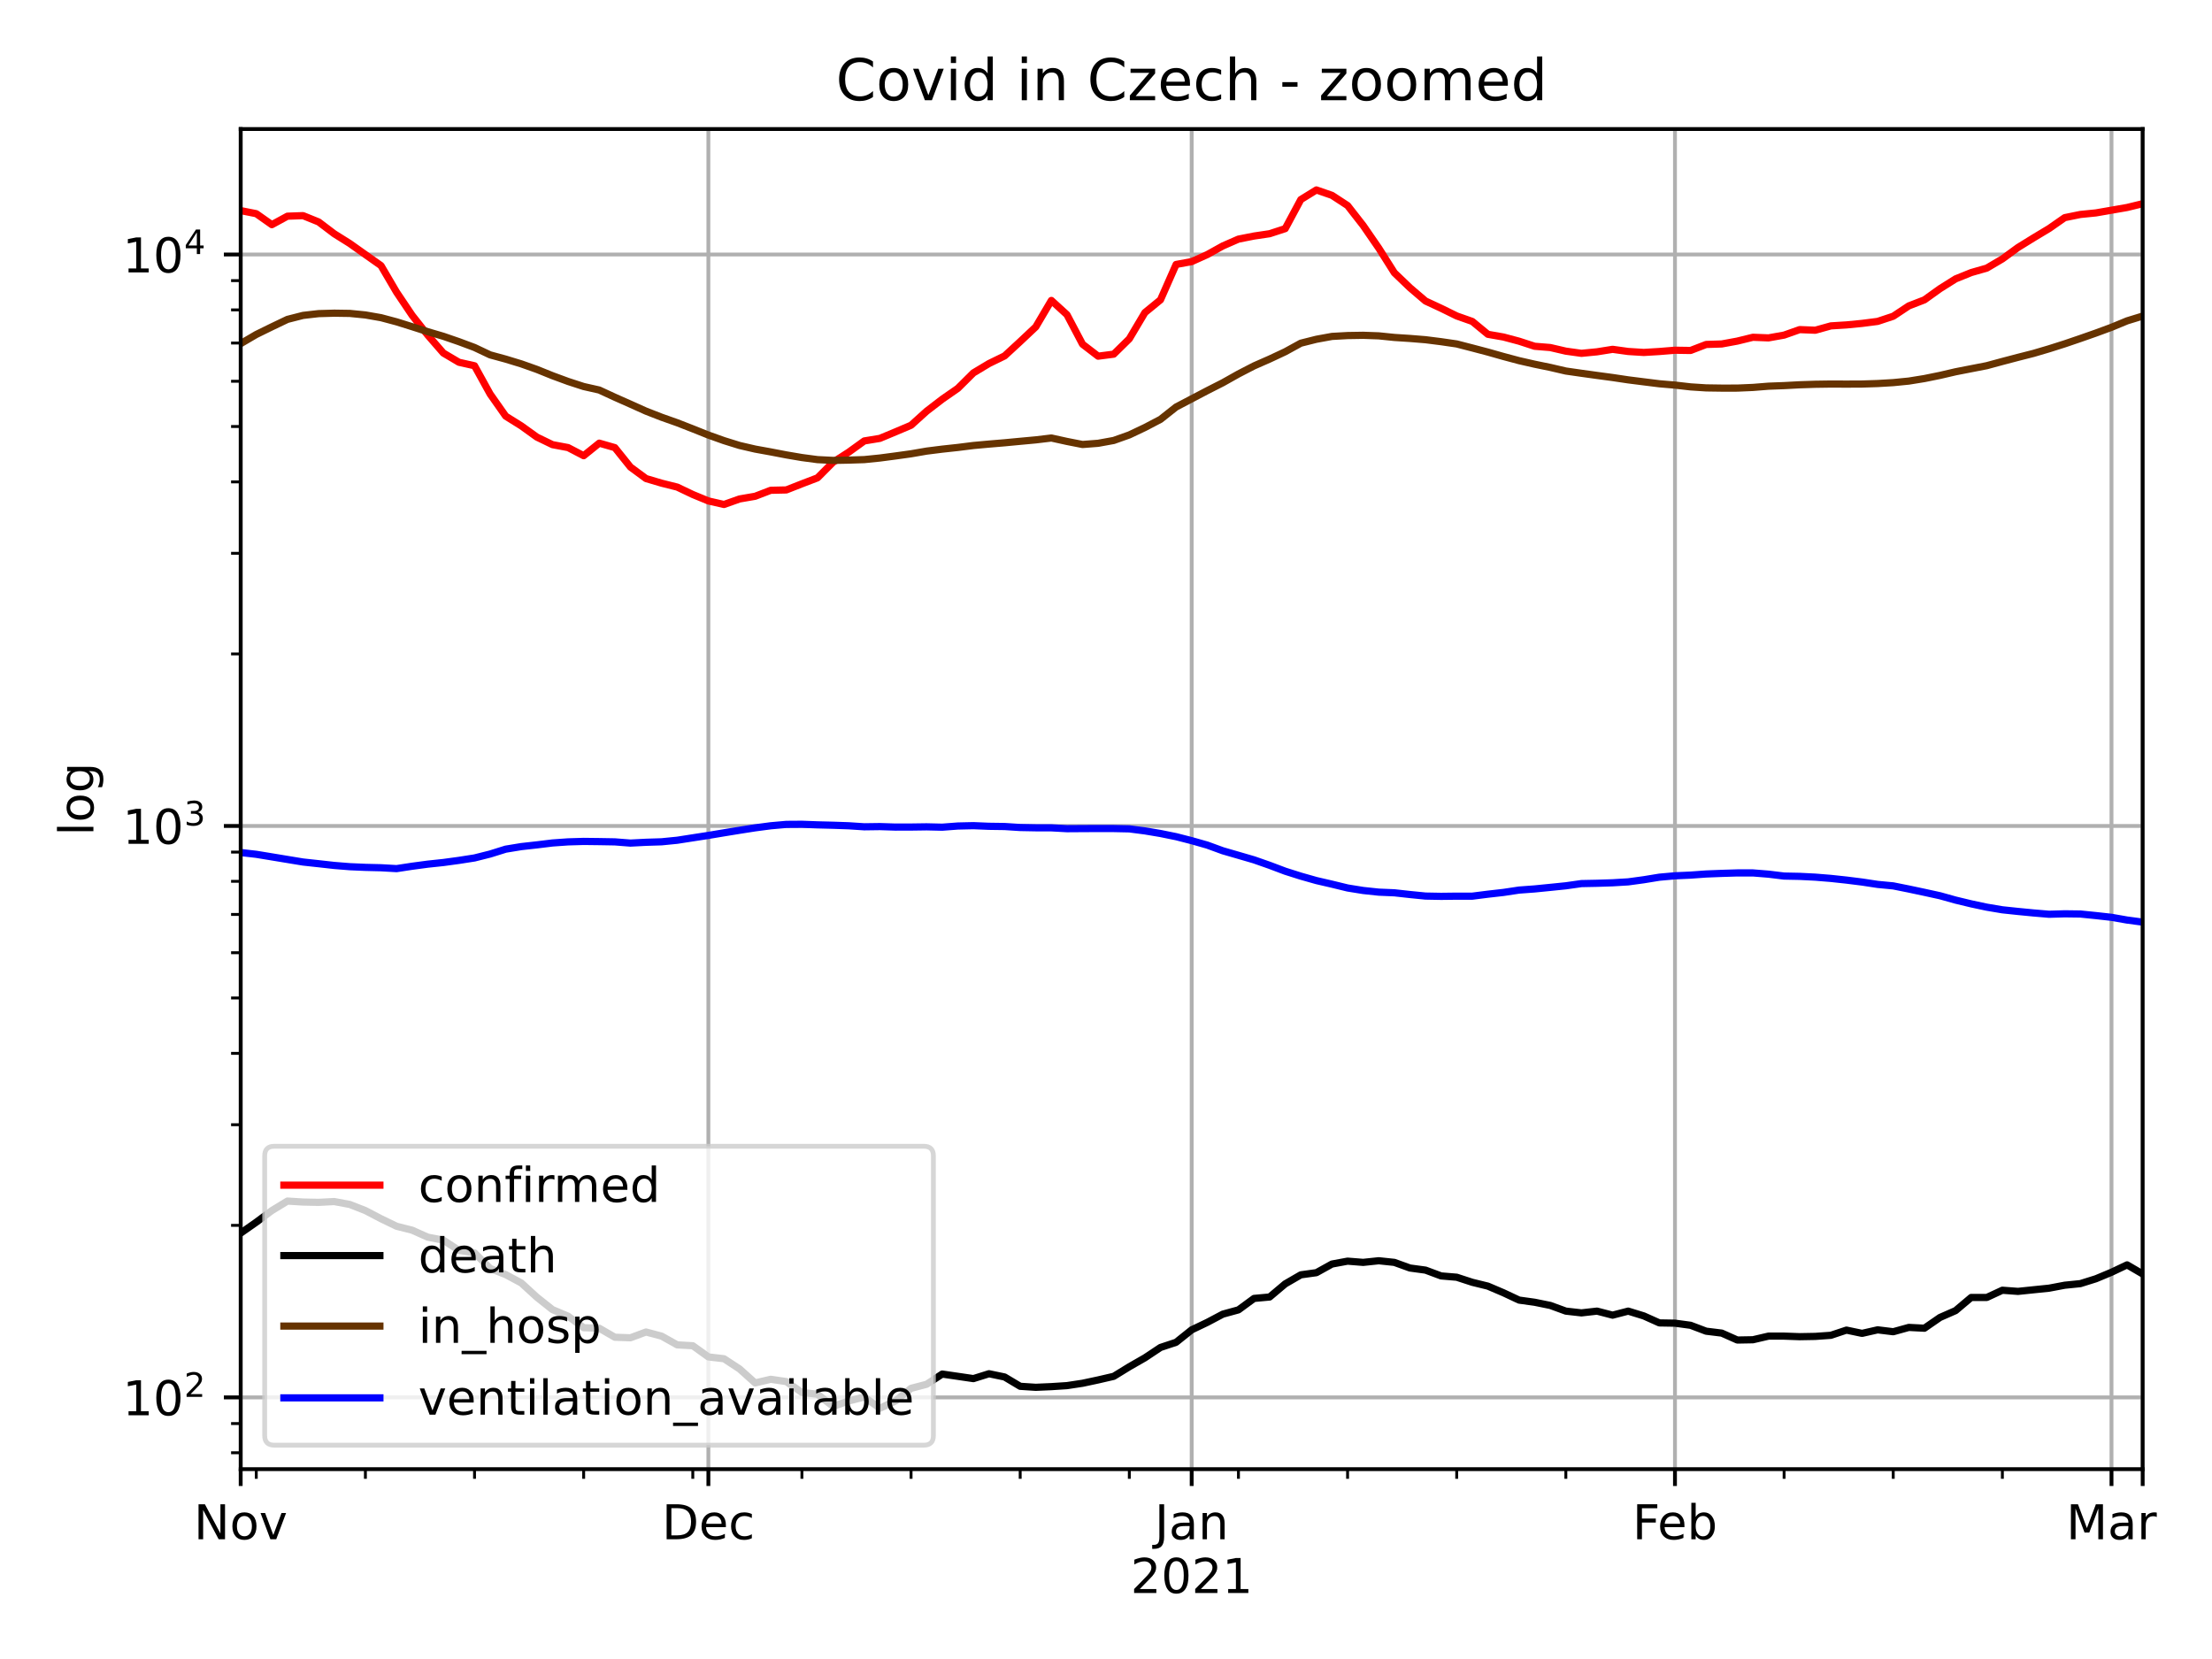 <?xml version="1.0" encoding="utf-8" standalone="no"?>
<!DOCTYPE svg PUBLIC "-//W3C//DTD SVG 1.1//EN"
  "http://www.w3.org/Graphics/SVG/1.1/DTD/svg11.dtd">
<!-- Created with matplotlib (https://matplotlib.org/) -->
<svg height="345.6pt" version="1.1" viewBox="0 0 460.8 345.6" width="460.8pt" xmlns="http://www.w3.org/2000/svg" xmlns:xlink="http://www.w3.org/1999/xlink">
 <defs>
  <style type="text/css">*{stroke-linecap:butt;stroke-linejoin:round;}</style>
 </defs>
 <g id="figure_1">
  <g id="patch_1">
   <path d="M 0 345.6 
L 460.8 345.6 
L 460.8 0 
L 0 0 
z
" style="fill:#ffffff;"/>
  </g>
  <g id="axes_1">
   <g id="patch_2">
    <path d="M 50.138 306.056 
L 446.359 306.056 
L 446.359 26.88 
L 50.138 26.88 
z
" style="fill:#ffffff;"/>
   </g>
   <g id="matplotlib.axis_1">
    <g id="xtick_1">
     <g id="line2d_1">
      <path clip-path="url(#p8e5209b342)" d="M 50.138 306.056 
L 50.138 26.88 
" style="fill:none;stroke:#b0b0b0;stroke-linecap:square;stroke-width:0.8;"/>
     </g>
     <g id="line2d_2">
      <defs>
       <path d="M 0 0 
L 0 3.5 
" id="m753f9edf4c" style="stroke:#000000;stroke-width:0.8;"/>
      </defs>
      <g>
       <use style="stroke:#000000;stroke-width:0.8;" x="50.138" xlink:href="#m753f9edf4c" y="306.056"/>
      </g>
     </g>
     <g id="text_1">
      <!-- Nov -->
      <g transform="translate(40.378 320.654)scale(0.1 -0.1)">
       <defs>
        <path d="M 9.812 72.906 
L 23.094 72.906 
L 55.422 11.922 
L 55.422 72.906 
L 64.984 72.906 
L 64.984 0 
L 51.703 0 
L 19.391 60.984 
L 19.391 0 
L 9.812 0 
z
" id="DejaVuSans-78"/>
        <path d="M 30.609 48.391 
Q 23.391 48.391 19.188 42.75 
Q 14.984 37.109 14.984 27.297 
Q 14.984 17.484 19.156 11.844 
Q 23.344 6.203 30.609 6.203 
Q 37.797 6.203 41.984 11.859 
Q 46.188 17.531 46.188 27.297 
Q 46.188 37.016 41.984 42.703 
Q 37.797 48.391 30.609 48.391 
z
M 30.609 56 
Q 42.328 56 49.016 48.375 
Q 55.719 40.766 55.719 27.297 
Q 55.719 13.875 49.016 6.219 
Q 42.328 -1.422 30.609 -1.422 
Q 18.844 -1.422 12.172 6.219 
Q 5.516 13.875 5.516 27.297 
Q 5.516 40.766 12.172 48.375 
Q 18.844 56 30.609 56 
z
" id="DejaVuSans-111"/>
        <path d="M 2.984 54.688 
L 12.5 54.688 
L 29.594 8.797 
L 46.688 54.688 
L 56.203 54.688 
L 35.688 0 
L 23.484 0 
z
" id="DejaVuSans-118"/>
       </defs>
       <use xlink:href="#DejaVuSans-78"/>
       <use x="74.805" xlink:href="#DejaVuSans-111"/>
       <use x="135.986" xlink:href="#DejaVuSans-118"/>
      </g>
     </g>
    </g>
    <g id="xtick_2">
     <g id="line2d_3">
      <path clip-path="url(#p8e5209b342)" d="M 147.569 306.056 
L 147.569 26.88 
" style="fill:none;stroke:#b0b0b0;stroke-linecap:square;stroke-width:0.8;"/>
     </g>
     <g id="line2d_4">
      <g>
       <use style="stroke:#000000;stroke-width:0.8;" x="147.569" xlink:href="#m753f9edf4c" y="306.056"/>
      </g>
     </g>
     <g id="text_2">
      <!-- Dec -->
      <g transform="translate(137.893 320.654)scale(0.1 -0.1)">
       <defs>
        <path d="M 19.672 64.797 
L 19.672 8.109 
L 31.594 8.109 
Q 46.688 8.109 53.688 14.938 
Q 60.688 21.781 60.688 36.531 
Q 60.688 51.172 53.688 57.984 
Q 46.688 64.797 31.594 64.797 
z
M 9.812 72.906 
L 30.078 72.906 
Q 51.266 72.906 61.172 64.094 
Q 71.094 55.281 71.094 36.531 
Q 71.094 17.672 61.125 8.828 
Q 51.172 0 30.078 0 
L 9.812 0 
z
" id="DejaVuSans-68"/>
        <path d="M 56.203 29.594 
L 56.203 25.203 
L 14.891 25.203 
Q 15.484 15.922 20.484 11.062 
Q 25.484 6.203 34.422 6.203 
Q 39.594 6.203 44.453 7.469 
Q 49.312 8.734 54.109 11.281 
L 54.109 2.781 
Q 49.266 0.734 44.188 -0.344 
Q 39.109 -1.422 33.891 -1.422 
Q 20.797 -1.422 13.156 6.188 
Q 5.516 13.812 5.516 26.812 
Q 5.516 40.234 12.766 48.109 
Q 20.016 56 32.328 56 
Q 43.359 56 49.781 48.891 
Q 56.203 41.797 56.203 29.594 
z
M 47.219 32.234 
Q 47.125 39.594 43.094 43.984 
Q 39.062 48.391 32.422 48.391 
Q 24.906 48.391 20.391 44.141 
Q 15.875 39.891 15.188 32.172 
z
" id="DejaVuSans-101"/>
        <path d="M 48.781 52.594 
L 48.781 44.188 
Q 44.969 46.297 41.141 47.344 
Q 37.312 48.391 33.406 48.391 
Q 24.656 48.391 19.812 42.844 
Q 14.984 37.312 14.984 27.297 
Q 14.984 17.281 19.812 11.734 
Q 24.656 6.203 33.406 6.203 
Q 37.312 6.203 41.141 7.25 
Q 44.969 8.297 48.781 10.406 
L 48.781 2.094 
Q 45.016 0.344 40.984 -0.531 
Q 36.969 -1.422 32.422 -1.422 
Q 20.062 -1.422 12.781 6.344 
Q 5.516 14.109 5.516 27.297 
Q 5.516 40.672 12.859 48.328 
Q 20.219 56 33.016 56 
Q 37.156 56 41.109 55.141 
Q 45.062 54.297 48.781 52.594 
z
" id="DejaVuSans-99"/>
       </defs>
       <use xlink:href="#DejaVuSans-68"/>
       <use x="77.002" xlink:href="#DejaVuSans-101"/>
       <use x="138.525" xlink:href="#DejaVuSans-99"/>
      </g>
     </g>
    </g>
    <g id="xtick_3">
     <g id="line2d_5">
      <path clip-path="url(#p8e5209b342)" d="M 248.249 306.056 
L 248.249 26.88 
" style="fill:none;stroke:#b0b0b0;stroke-linecap:square;stroke-width:0.8;"/>
     </g>
     <g id="line2d_6">
      <g>
       <use style="stroke:#000000;stroke-width:0.8;" x="248.249" xlink:href="#m753f9edf4c" y="306.056"/>
      </g>
     </g>
     <g id="text_3">
      <!-- Jan -->
      <g transform="translate(240.541 320.654)scale(0.1 -0.1)">
       <defs>
        <path d="M 9.812 72.906 
L 19.672 72.906 
L 19.672 5.078 
Q 19.672 -8.109 14.672 -14.062 
Q 9.672 -20.016 -1.422 -20.016 
L -5.172 -20.016 
L -5.172 -11.719 
L -2.094 -11.719 
Q 4.438 -11.719 7.125 -8.047 
Q 9.812 -4.391 9.812 5.078 
z
" id="DejaVuSans-74"/>
        <path d="M 34.281 27.484 
Q 23.391 27.484 19.188 25 
Q 14.984 22.516 14.984 16.5 
Q 14.984 11.719 18.141 8.906 
Q 21.297 6.109 26.703 6.109 
Q 34.188 6.109 38.703 11.406 
Q 43.219 16.703 43.219 25.484 
L 43.219 27.484 
z
M 52.203 31.203 
L 52.203 0 
L 43.219 0 
L 43.219 8.297 
Q 40.141 3.328 35.547 0.953 
Q 30.953 -1.422 24.312 -1.422 
Q 15.922 -1.422 10.953 3.297 
Q 6 8.016 6 15.922 
Q 6 25.141 12.172 29.828 
Q 18.359 34.516 30.609 34.516 
L 43.219 34.516 
L 43.219 35.406 
Q 43.219 41.609 39.141 45 
Q 35.062 48.391 27.688 48.391 
Q 23 48.391 18.547 47.266 
Q 14.109 46.141 10.016 43.891 
L 10.016 52.203 
Q 14.938 54.109 19.578 55.047 
Q 24.219 56 28.609 56 
Q 40.484 56 46.344 49.844 
Q 52.203 43.703 52.203 31.203 
z
" id="DejaVuSans-97"/>
        <path d="M 54.891 33.016 
L 54.891 0 
L 45.906 0 
L 45.906 32.719 
Q 45.906 40.484 42.875 44.328 
Q 39.844 48.188 33.797 48.188 
Q 26.516 48.188 22.312 43.547 
Q 18.109 38.922 18.109 30.906 
L 18.109 0 
L 9.078 0 
L 9.078 54.688 
L 18.109 54.688 
L 18.109 46.188 
Q 21.344 51.125 25.703 53.562 
Q 30.078 56 35.797 56 
Q 45.219 56 50.047 50.172 
Q 54.891 44.344 54.891 33.016 
z
" id="DejaVuSans-110"/>
       </defs>
       <use xlink:href="#DejaVuSans-74"/>
       <use x="29.492" xlink:href="#DejaVuSans-97"/>
       <use x="90.771" xlink:href="#DejaVuSans-110"/>
      </g>
      <!-- 2021 -->
      <g transform="translate(235.524 331.852)scale(0.1 -0.1)">
       <defs>
        <path d="M 19.188 8.297 
L 53.609 8.297 
L 53.609 0 
L 7.328 0 
L 7.328 8.297 
Q 12.938 14.109 22.625 23.891 
Q 32.328 33.688 34.812 36.531 
Q 39.547 41.844 41.422 45.531 
Q 43.312 49.219 43.312 52.781 
Q 43.312 58.594 39.234 62.25 
Q 35.156 65.922 28.609 65.922 
Q 23.969 65.922 18.812 64.312 
Q 13.672 62.703 7.812 59.422 
L 7.812 69.391 
Q 13.766 71.781 18.938 73 
Q 24.125 74.219 28.422 74.219 
Q 39.75 74.219 46.484 68.547 
Q 53.219 62.891 53.219 53.422 
Q 53.219 48.922 51.531 44.891 
Q 49.859 40.875 45.406 35.406 
Q 44.188 33.984 37.641 27.219 
Q 31.109 20.453 19.188 8.297 
z
" id="DejaVuSans-50"/>
        <path d="M 31.781 66.406 
Q 24.172 66.406 20.328 58.906 
Q 16.5 51.422 16.5 36.375 
Q 16.5 21.391 20.328 13.891 
Q 24.172 6.391 31.781 6.391 
Q 39.453 6.391 43.281 13.891 
Q 47.125 21.391 47.125 36.375 
Q 47.125 51.422 43.281 58.906 
Q 39.453 66.406 31.781 66.406 
z
M 31.781 74.219 
Q 44.047 74.219 50.516 64.516 
Q 56.984 54.828 56.984 36.375 
Q 56.984 17.969 50.516 8.266 
Q 44.047 -1.422 31.781 -1.422 
Q 19.531 -1.422 13.062 8.266 
Q 6.594 17.969 6.594 36.375 
Q 6.594 54.828 13.062 64.516 
Q 19.531 74.219 31.781 74.219 
z
" id="DejaVuSans-48"/>
        <path d="M 12.406 8.297 
L 28.516 8.297 
L 28.516 63.922 
L 10.984 60.406 
L 10.984 69.391 
L 28.422 72.906 
L 38.281 72.906 
L 38.281 8.297 
L 54.391 8.297 
L 54.391 0 
L 12.406 0 
z
" id="DejaVuSans-49"/>
       </defs>
       <use xlink:href="#DejaVuSans-50"/>
       <use x="63.623" xlink:href="#DejaVuSans-48"/>
       <use x="127.246" xlink:href="#DejaVuSans-50"/>
       <use x="190.869" xlink:href="#DejaVuSans-49"/>
      </g>
     </g>
    </g>
    <g id="xtick_4">
     <g id="line2d_7">
      <path clip-path="url(#p8e5209b342)" d="M 348.928 306.056 
L 348.928 26.88 
" style="fill:none;stroke:#b0b0b0;stroke-linecap:square;stroke-width:0.8;"/>
     </g>
     <g id="line2d_8">
      <g>
       <use style="stroke:#000000;stroke-width:0.8;" x="348.928" xlink:href="#m753f9edf4c" y="306.056"/>
      </g>
     </g>
     <g id="text_4">
      <!-- Feb -->
      <g transform="translate(340.076 320.654)scale(0.1 -0.1)">
       <defs>
        <path d="M 9.812 72.906 
L 51.703 72.906 
L 51.703 64.594 
L 19.672 64.594 
L 19.672 43.109 
L 48.578 43.109 
L 48.578 34.812 
L 19.672 34.812 
L 19.672 0 
L 9.812 0 
z
" id="DejaVuSans-70"/>
        <path d="M 48.688 27.297 
Q 48.688 37.203 44.609 42.844 
Q 40.531 48.484 33.406 48.484 
Q 26.266 48.484 22.188 42.844 
Q 18.109 37.203 18.109 27.297 
Q 18.109 17.391 22.188 11.75 
Q 26.266 6.109 33.406 6.109 
Q 40.531 6.109 44.609 11.75 
Q 48.688 17.391 48.688 27.297 
z
M 18.109 46.391 
Q 20.953 51.266 25.266 53.625 
Q 29.594 56 35.594 56 
Q 45.562 56 51.781 48.094 
Q 58.016 40.188 58.016 27.297 
Q 58.016 14.406 51.781 6.484 
Q 45.562 -1.422 35.594 -1.422 
Q 29.594 -1.422 25.266 0.953 
Q 20.953 3.328 18.109 8.203 
L 18.109 0 
L 9.078 0 
L 9.078 75.984 
L 18.109 75.984 
z
" id="DejaVuSans-98"/>
       </defs>
       <use xlink:href="#DejaVuSans-70"/>
       <use x="52.02" xlink:href="#DejaVuSans-101"/>
       <use x="113.543" xlink:href="#DejaVuSans-98"/>
      </g>
     </g>
    </g>
    <g id="xtick_5">
     <g id="line2d_9">
      <path clip-path="url(#p8e5209b342)" d="M 439.864 306.056 
L 439.864 26.88 
" style="fill:none;stroke:#b0b0b0;stroke-linecap:square;stroke-width:0.8;"/>
     </g>
     <g id="line2d_10">
      <g>
       <use style="stroke:#000000;stroke-width:0.8;" x="439.864" xlink:href="#m753f9edf4c" y="306.056"/>
      </g>
     </g>
     <g id="text_5">
      <!-- Mar -->
      <g transform="translate(430.43 320.654)scale(0.1 -0.1)">
       <defs>
        <path d="M 9.812 72.906 
L 24.516 72.906 
L 43.109 23.297 
L 61.812 72.906 
L 76.516 72.906 
L 76.516 0 
L 66.891 0 
L 66.891 64.016 
L 48.094 14.016 
L 38.188 14.016 
L 19.391 64.016 
L 19.391 0 
L 9.812 0 
z
" id="DejaVuSans-77"/>
        <path d="M 41.109 46.297 
Q 39.594 47.172 37.812 47.578 
Q 36.031 48 33.891 48 
Q 26.266 48 22.188 43.047 
Q 18.109 38.094 18.109 28.812 
L 18.109 0 
L 9.078 0 
L 9.078 54.688 
L 18.109 54.688 
L 18.109 46.188 
Q 20.953 51.172 25.484 53.578 
Q 30.031 56 36.531 56 
Q 37.453 56 38.578 55.875 
Q 39.703 55.766 41.062 55.516 
z
" id="DejaVuSans-114"/>
       </defs>
       <use xlink:href="#DejaVuSans-77"/>
       <use x="86.279" xlink:href="#DejaVuSans-97"/>
       <use x="147.559" xlink:href="#DejaVuSans-114"/>
      </g>
     </g>
    </g>
    <g id="xtick_6">
     <g id="line2d_11">
      <path clip-path="url(#p8e5209b342)" d="M 446.359 306.056 
L 446.359 26.88 
" style="fill:none;stroke:#b0b0b0;stroke-linecap:square;stroke-width:0.8;"/>
     </g>
     <g id="line2d_12">
      <g>
       <use style="stroke:#000000;stroke-width:0.8;" x="446.359" xlink:href="#m753f9edf4c" y="306.056"/>
      </g>
     </g>
    </g>
    <g id="xtick_7">
     <g id="line2d_13">
      <defs>
       <path d="M 0 0 
L 0 2 
" id="m766e6ccebe" style="stroke:#000000;stroke-width:0.6;"/>
      </defs>
      <g>
       <use style="stroke:#000000;stroke-width:0.6;" x="53.385" xlink:href="#m766e6ccebe" y="306.056"/>
      </g>
     </g>
    </g>
    <g id="xtick_8">
     <g id="line2d_14">
      <g>
       <use style="stroke:#000000;stroke-width:0.6;" x="76.119" xlink:href="#m766e6ccebe" y="306.056"/>
      </g>
     </g>
    </g>
    <g id="xtick_9">
     <g id="line2d_15">
      <g>
       <use style="stroke:#000000;stroke-width:0.6;" x="98.853" xlink:href="#m766e6ccebe" y="306.056"/>
      </g>
     </g>
    </g>
    <g id="xtick_10">
     <g id="line2d_16">
      <g>
       <use style="stroke:#000000;stroke-width:0.6;" x="121.588" xlink:href="#m766e6ccebe" y="306.056"/>
      </g>
     </g>
    </g>
    <g id="xtick_11">
     <g id="line2d_17">
      <g>
       <use style="stroke:#000000;stroke-width:0.6;" x="144.322" xlink:href="#m766e6ccebe" y="306.056"/>
      </g>
     </g>
    </g>
    <g id="xtick_12">
     <g id="line2d_18">
      <g>
       <use style="stroke:#000000;stroke-width:0.6;" x="167.056" xlink:href="#m766e6ccebe" y="306.056"/>
      </g>
     </g>
    </g>
    <g id="xtick_13">
     <g id="line2d_19">
      <g>
       <use style="stroke:#000000;stroke-width:0.6;" x="189.79" xlink:href="#m766e6ccebe" y="306.056"/>
      </g>
     </g>
    </g>
    <g id="xtick_14">
     <g id="line2d_20">
      <g>
       <use style="stroke:#000000;stroke-width:0.6;" x="212.524" xlink:href="#m766e6ccebe" y="306.056"/>
      </g>
     </g>
    </g>
    <g id="xtick_15">
     <g id="line2d_21">
      <g>
       <use style="stroke:#000000;stroke-width:0.6;" x="235.258" xlink:href="#m766e6ccebe" y="306.056"/>
      </g>
     </g>
    </g>
    <g id="xtick_16">
     <g id="line2d_22">
      <g>
       <use style="stroke:#000000;stroke-width:0.6;" x="257.992" xlink:href="#m766e6ccebe" y="306.056"/>
      </g>
     </g>
    </g>
    <g id="xtick_17">
     <g id="line2d_23">
      <g>
       <use style="stroke:#000000;stroke-width:0.6;" x="280.726" xlink:href="#m766e6ccebe" y="306.056"/>
      </g>
     </g>
    </g>
    <g id="xtick_18">
     <g id="line2d_24">
      <g>
       <use style="stroke:#000000;stroke-width:0.6;" x="303.46" xlink:href="#m766e6ccebe" y="306.056"/>
      </g>
     </g>
    </g>
    <g id="xtick_19">
     <g id="line2d_25">
      <g>
       <use style="stroke:#000000;stroke-width:0.6;" x="326.194" xlink:href="#m766e6ccebe" y="306.056"/>
      </g>
     </g>
    </g>
    <g id="xtick_20">
     <g id="line2d_26">
      <g>
       <use style="stroke:#000000;stroke-width:0.6;" x="371.662" xlink:href="#m766e6ccebe" y="306.056"/>
      </g>
     </g>
    </g>
    <g id="xtick_21">
     <g id="line2d_27">
      <g>
       <use style="stroke:#000000;stroke-width:0.6;" x="394.396" xlink:href="#m766e6ccebe" y="306.056"/>
      </g>
     </g>
    </g>
    <g id="xtick_22">
     <g id="line2d_28">
      <g>
       <use style="stroke:#000000;stroke-width:0.6;" x="417.13" xlink:href="#m766e6ccebe" y="306.056"/>
      </g>
     </g>
    </g>
   </g>
   <g id="matplotlib.axis_2">
    <g id="ytick_1">
     <g id="line2d_29">
      <path clip-path="url(#p8e5209b342)" d="M 50.138 291.102 
L 446.359 291.102 
" style="fill:none;stroke:#b0b0b0;stroke-linecap:square;stroke-width:0.8;"/>
     </g>
     <g id="line2d_30">
      <defs>
       <path d="M 0 0 
L -3.5 0 
" id="mcd0a83e69a" style="stroke:#000000;stroke-width:0.8;"/>
      </defs>
      <g>
       <use style="stroke:#000000;stroke-width:0.8;" x="50.138" xlink:href="#mcd0a83e69a" y="291.102"/>
      </g>
     </g>
     <g id="text_6">
      <!-- $\mathdefault{10^{2}}$ -->
      <g transform="translate(25.538 294.901)scale(0.1 -0.1)">
       <use transform="translate(0 0.766)" xlink:href="#DejaVuSans-49"/>
       <use transform="translate(63.623 0.766)" xlink:href="#DejaVuSans-48"/>
       <use transform="translate(128.203 39.047)scale(0.7)" xlink:href="#DejaVuSans-50"/>
      </g>
     </g>
    </g>
    <g id="ytick_2">
     <g id="line2d_31">
      <path clip-path="url(#p8e5209b342)" d="M 50.138 172.059 
L 446.359 172.059 
" style="fill:none;stroke:#b0b0b0;stroke-linecap:square;stroke-width:0.8;"/>
     </g>
     <g id="line2d_32">
      <g>
       <use style="stroke:#000000;stroke-width:0.8;" x="50.138" xlink:href="#mcd0a83e69a" y="172.059"/>
      </g>
     </g>
     <g id="text_7">
      <!-- $\mathdefault{10^{3}}$ -->
      <g transform="translate(25.538 175.859)scale(0.1 -0.1)">
       <defs>
        <path d="M 40.578 39.312 
Q 47.656 37.797 51.625 33 
Q 55.609 28.219 55.609 21.188 
Q 55.609 10.406 48.188 4.484 
Q 40.766 -1.422 27.094 -1.422 
Q 22.516 -1.422 17.656 -0.516 
Q 12.797 0.391 7.625 2.203 
L 7.625 11.719 
Q 11.719 9.328 16.594 8.109 
Q 21.484 6.891 26.812 6.891 
Q 36.078 6.891 40.938 10.547 
Q 45.797 14.203 45.797 21.188 
Q 45.797 27.641 41.281 31.266 
Q 36.766 34.906 28.719 34.906 
L 20.219 34.906 
L 20.219 43.016 
L 29.109 43.016 
Q 36.375 43.016 40.234 45.922 
Q 44.094 48.828 44.094 54.297 
Q 44.094 59.906 40.109 62.906 
Q 36.141 65.922 28.719 65.922 
Q 24.656 65.922 20.016 65.031 
Q 15.375 64.156 9.812 62.312 
L 9.812 71.094 
Q 15.438 72.656 20.344 73.438 
Q 25.25 74.219 29.594 74.219 
Q 40.828 74.219 47.359 69.109 
Q 53.906 64.016 53.906 55.328 
Q 53.906 49.266 50.438 45.094 
Q 46.969 40.922 40.578 39.312 
z
" id="DejaVuSans-51"/>
       </defs>
       <use transform="translate(0 0.766)" xlink:href="#DejaVuSans-49"/>
       <use transform="translate(63.623 0.766)" xlink:href="#DejaVuSans-48"/>
       <use transform="translate(128.203 39.047)scale(0.7)" xlink:href="#DejaVuSans-51"/>
      </g>
     </g>
    </g>
    <g id="ytick_3">
     <g id="line2d_33">
      <path clip-path="url(#p8e5209b342)" d="M 50.138 53.017 
L 446.359 53.017 
" style="fill:none;stroke:#b0b0b0;stroke-linecap:square;stroke-width:0.8;"/>
     </g>
     <g id="line2d_34">
      <g>
       <use style="stroke:#000000;stroke-width:0.8;" x="50.138" xlink:href="#mcd0a83e69a" y="53.017"/>
      </g>
     </g>
     <g id="text_8">
      <!-- $\mathdefault{10^{4}}$ -->
      <g transform="translate(25.538 56.817)scale(0.1 -0.1)">
       <defs>
        <path d="M 37.797 64.312 
L 12.891 25.391 
L 37.797 25.391 
z
M 35.203 72.906 
L 47.609 72.906 
L 47.609 25.391 
L 58.016 25.391 
L 58.016 17.188 
L 47.609 17.188 
L 47.609 0 
L 37.797 0 
L 37.797 17.188 
L 4.891 17.188 
L 4.891 26.703 
z
" id="DejaVuSans-52"/>
       </defs>
       <use transform="translate(0 0.684)" xlink:href="#DejaVuSans-49"/>
       <use transform="translate(63.623 0.684)" xlink:href="#DejaVuSans-48"/>
       <use transform="translate(128.203 38.966)scale(0.7)" xlink:href="#DejaVuSans-52"/>
      </g>
     </g>
    </g>
    <g id="ytick_4">
     <g id="line2d_35">
      <defs>
       <path d="M 0 0 
L -2 0 
" id="me3fbac9be4" style="stroke:#000000;stroke-width:0.6;"/>
      </defs>
      <g>
       <use style="stroke:#000000;stroke-width:0.6;" x="50.138" xlink:href="#me3fbac9be4" y="302.638"/>
      </g>
     </g>
    </g>
    <g id="ytick_5">
     <g id="line2d_36">
      <g>
       <use style="stroke:#000000;stroke-width:0.6;" x="50.138" xlink:href="#me3fbac9be4" y="296.549"/>
      </g>
     </g>
    </g>
    <g id="ytick_6">
     <g id="line2d_37">
      <g>
       <use style="stroke:#000000;stroke-width:0.6;" x="50.138" xlink:href="#me3fbac9be4" y="255.266"/>
      </g>
     </g>
    </g>
    <g id="ytick_7">
     <g id="line2d_38">
      <g>
       <use style="stroke:#000000;stroke-width:0.6;" x="50.138" xlink:href="#me3fbac9be4" y="234.304"/>
      </g>
     </g>
    </g>
    <g id="ytick_8">
     <g id="line2d_39">
      <g>
       <use style="stroke:#000000;stroke-width:0.6;" x="50.138" xlink:href="#me3fbac9be4" y="219.431"/>
      </g>
     </g>
    </g>
    <g id="ytick_9">
     <g id="line2d_40">
      <g>
       <use style="stroke:#000000;stroke-width:0.6;" x="50.138" xlink:href="#me3fbac9be4" y="207.895"/>
      </g>
     </g>
    </g>
    <g id="ytick_10">
     <g id="line2d_41">
      <g>
       <use style="stroke:#000000;stroke-width:0.6;" x="50.138" xlink:href="#me3fbac9be4" y="198.469"/>
      </g>
     </g>
    </g>
    <g id="ytick_11">
     <g id="line2d_42">
      <g>
       <use style="stroke:#000000;stroke-width:0.6;" x="50.138" xlink:href="#me3fbac9be4" y="190.499"/>
      </g>
     </g>
    </g>
    <g id="ytick_12">
     <g id="line2d_43">
      <g>
       <use style="stroke:#000000;stroke-width:0.6;" x="50.138" xlink:href="#me3fbac9be4" y="183.596"/>
      </g>
     </g>
    </g>
    <g id="ytick_13">
     <g id="line2d_44">
      <g>
       <use style="stroke:#000000;stroke-width:0.6;" x="50.138" xlink:href="#me3fbac9be4" y="177.507"/>
      </g>
     </g>
    </g>
    <g id="ytick_14">
     <g id="line2d_45">
      <g>
       <use style="stroke:#000000;stroke-width:0.6;" x="50.138" xlink:href="#me3fbac9be4" y="136.224"/>
      </g>
     </g>
    </g>
    <g id="ytick_15">
     <g id="line2d_46">
      <g>
       <use style="stroke:#000000;stroke-width:0.6;" x="50.138" xlink:href="#me3fbac9be4" y="115.262"/>
      </g>
     </g>
    </g>
    <g id="ytick_16">
     <g id="line2d_47">
      <g>
       <use style="stroke:#000000;stroke-width:0.6;" x="50.138" xlink:href="#me3fbac9be4" y="100.389"/>
      </g>
     </g>
    </g>
    <g id="ytick_17">
     <g id="line2d_48">
      <g>
       <use style="stroke:#000000;stroke-width:0.6;" x="50.138" xlink:href="#me3fbac9be4" y="88.853"/>
      </g>
     </g>
    </g>
    <g id="ytick_18">
     <g id="line2d_49">
      <g>
       <use style="stroke:#000000;stroke-width:0.6;" x="50.138" xlink:href="#me3fbac9be4" y="79.427"/>
      </g>
     </g>
    </g>
    <g id="ytick_19">
     <g id="line2d_50">
      <g>
       <use style="stroke:#000000;stroke-width:0.6;" x="50.138" xlink:href="#me3fbac9be4" y="71.457"/>
      </g>
     </g>
    </g>
    <g id="ytick_20">
     <g id="line2d_51">
      <g>
       <use style="stroke:#000000;stroke-width:0.6;" x="50.138" xlink:href="#me3fbac9be4" y="64.554"/>
      </g>
     </g>
    </g>
    <g id="ytick_21">
     <g id="line2d_52">
      <g>
       <use style="stroke:#000000;stroke-width:0.6;" x="50.138" xlink:href="#me3fbac9be4" y="58.464"/>
      </g>
     </g>
    </g>
    <g id="text_9">
     <!-- log -->
     <g transform="translate(19.458 174.091)rotate(-90)scale(0.1 -0.1)">
      <defs>
       <path d="M 9.422 75.984 
L 18.406 75.984 
L 18.406 0 
L 9.422 0 
z
" id="DejaVuSans-108"/>
       <path d="M 45.406 27.984 
Q 45.406 37.75 41.375 43.109 
Q 37.359 48.484 30.078 48.484 
Q 22.859 48.484 18.828 43.109 
Q 14.797 37.75 14.797 27.984 
Q 14.797 18.266 18.828 12.891 
Q 22.859 7.516 30.078 7.516 
Q 37.359 7.516 41.375 12.891 
Q 45.406 18.266 45.406 27.984 
z
M 54.391 6.781 
Q 54.391 -7.172 48.188 -13.984 
Q 42 -20.797 29.203 -20.797 
Q 24.469 -20.797 20.266 -20.094 
Q 16.062 -19.391 12.109 -17.922 
L 12.109 -9.188 
Q 16.062 -11.328 19.922 -12.344 
Q 23.781 -13.375 27.781 -13.375 
Q 36.625 -13.375 41.016 -8.766 
Q 45.406 -4.156 45.406 5.172 
L 45.406 9.625 
Q 42.625 4.781 38.281 2.391 
Q 33.938 0 27.875 0 
Q 17.828 0 11.672 7.656 
Q 5.516 15.328 5.516 27.984 
Q 5.516 40.672 11.672 48.328 
Q 17.828 56 27.875 56 
Q 33.938 56 38.281 53.609 
Q 42.625 51.219 45.406 46.391 
L 45.406 54.688 
L 54.391 54.688 
z
" id="DejaVuSans-103"/>
      </defs>
      <use xlink:href="#DejaVuSans-108"/>
      <use x="27.783" xlink:href="#DejaVuSans-111"/>
      <use x="88.965" xlink:href="#DejaVuSans-103"/>
     </g>
    </g>
   </g>
   <g id="line2d_53">
    <path clip-path="url(#p8e5209b342)" d="M 50.138 43.871 
L 53.385 44.514 
L 56.633 46.805 
L 59.881 45.036 
L 63.129 44.92 
L 66.376 46.235 
L 69.624 48.694 
L 72.872 50.732 
L 76.119 53.037 
L 79.367 55.329 
L 82.615 60.871 
L 85.863 65.697 
L 89.11 69.809 
L 92.358 73.543 
L 95.606 75.466 
L 98.853 76.194 
L 102.101 82.078 
L 105.349 86.693 
L 108.597 88.721 
L 111.844 91.057 
L 115.092 92.63 
L 118.34 93.24 
L 121.588 94.932 
L 124.835 92.316 
L 128.083 93.248 
L 131.331 97.296 
L 134.578 99.692 
L 137.826 100.655 
L 141.074 101.469 
L 144.322 103.014 
L 147.569 104.354 
L 150.817 105.093 
L 154.065 103.943 
L 157.312 103.382 
L 160.56 102.135 
L 163.808 102.063 
L 167.056 100.784 
L 170.303 99.543 
L 173.551 96.282 
L 176.799 94.196 
L 180.046 91.855 
L 183.294 91.321 
L 186.542 89.966 
L 189.79 88.589 
L 193.037 85.656 
L 196.285 83.16 
L 199.533 80.905 
L 202.78 77.68 
L 206.028 75.73 
L 209.276 74.147 
L 212.524 71.153 
L 215.771 68.096 
L 219.019 62.588 
L 222.267 65.552 
L 225.515 71.707 
L 228.762 74.198 
L 232.01 73.778 
L 235.258 70.584 
L 238.505 65.12 
L 241.753 62.46 
L 245.001 55.092 
L 248.249 54.499 
L 251.496 53.036 
L 254.744 51.231 
L 257.992 49.812 
L 261.239 49.17 
L 264.487 48.687 
L 267.735 47.629 
L 270.983 41.574 
L 274.23 39.57 
L 277.478 40.696 
L 280.726 42.816 
L 283.973 46.975 
L 287.221 51.687 
L 290.469 56.824 
L 293.717 59.938 
L 296.964 62.71 
L 300.212 64.22 
L 303.46 65.817 
L 306.708 66.962 
L 309.955 69.641 
L 313.203 70.209 
L 316.451 71.076 
L 319.698 72.134 
L 322.946 72.398 
L 326.194 73.152 
L 329.442 73.605 
L 332.689 73.289 
L 335.937 72.771 
L 339.185 73.219 
L 342.432 73.421 
L 345.68 73.225 
L 348.928 72.96 
L 352.176 73.009 
L 355.423 71.759 
L 358.671 71.654 
L 361.919 71.056 
L 365.166 70.261 
L 368.414 70.387 
L 371.662 69.807 
L 374.91 68.662 
L 378.157 68.792 
L 381.405 67.888 
L 384.653 67.685 
L 387.9 67.371 
L 391.148 66.954 
L 394.396 65.877 
L 397.644 63.723 
L 400.891 62.466 
L 404.139 60.139 
L 407.387 58.096 
L 410.635 56.783 
L 413.882 55.851 
L 417.13 53.938 
L 420.378 51.563 
L 423.625 49.555 
L 426.873 47.602 
L 430.121 45.339 
L 433.369 44.678 
L 436.616 44.352 
L 439.864 43.788 
L 443.112 43.223 
L 446.359 42.434 
" style="fill:none;stroke:#ff0000;stroke-linecap:square;stroke-width:1.5;"/>
   </g>
   <g id="line2d_54">
    <path clip-path="url(#p8e5209b342)" d="M 50.138 256.879 
L 53.385 254.606 
L 56.633 252.184 
L 59.881 250.205 
L 63.129 250.406 
L 66.376 250.473 
L 69.624 250.305 
L 72.872 250.913 
L 76.119 252.184 
L 79.367 253.882 
L 82.615 255.451 
L 85.863 256.273 
L 89.11 257.724 
L 92.358 258.348 
L 95.606 260.468 
L 98.853 261.001 
L 102.101 264.236 
L 105.349 265.526 
L 108.597 267.266 
L 111.844 270.238 
L 115.092 272.817 
L 118.34 274.183 
L 121.588 276.581 
L 124.835 276.692 
L 128.083 278.57 
L 131.331 278.686 
L 134.578 277.481 
L 137.826 278.339 
L 141.074 280.159 
L 144.322 280.339 
L 147.569 282.67 
L 150.817 283.048 
L 154.065 285.177 
L 157.312 288.089 
L 160.56 287.328 
L 163.808 287.811 
L 167.056 290.078 
L 170.303 290.441 
L 173.551 292.982 
L 176.799 291.846 
L 180.046 291.028 
L 183.294 293.366 
L 186.542 291.846 
L 189.79 289.216 
L 193.037 288.369 
L 196.285 286.241 
L 199.533 286.714 
L 202.78 287.191 
L 206.028 286.174 
L 209.276 286.85 
L 212.524 288.791 
L 215.771 289.003 
L 219.019 288.861 
L 222.267 288.65 
L 225.515 288.159 
L 228.762 287.466 
L 232.01 286.714 
L 235.258 284.718 
L 238.505 282.859 
L 241.753 280.7 
L 245.001 279.624 
L 248.249 277.029 
L 251.496 275.477 
L 254.744 273.759 
L 257.992 272.869 
L 261.239 270.485 
L 264.487 270.189 
L 267.735 267.453 
L 270.983 265.571 
L 274.23 265.122 
L 277.478 263.322 
L 280.726 262.721 
L 283.973 262.978 
L 287.221 262.636 
L 290.469 262.978 
L 293.717 264.149 
L 296.964 264.589 
L 300.212 265.797 
L 303.46 266.069 
L 306.708 267.127 
L 309.955 267.923 
L 313.203 269.309 
L 316.451 270.833 
L 319.698 271.284 
L 322.946 271.943 
L 326.194 273.129 
L 329.442 273.496 
L 332.689 273.129 
L 335.937 273.971 
L 339.185 273.129 
L 342.432 274.13 
L 345.68 275.586 
L 348.928 275.641 
L 352.176 276.081 
L 355.423 277.311 
L 358.671 277.708 
L 361.919 279.153 
L 365.166 279.095 
L 368.414 278.339 
L 371.662 278.339 
L 374.91 278.455 
L 378.157 278.397 
L 381.405 278.166 
L 384.653 277.085 
L 387.9 277.765 
L 391.148 277.029 
L 394.396 277.424 
L 397.644 276.525 
L 400.891 276.692 
L 404.139 274.45 
L 407.387 273.025 
L 410.635 270.287 
L 413.882 270.287 
L 417.13 268.779 
L 420.378 269.019 
L 423.625 268.683 
L 426.873 268.349 
L 430.121 267.734 
L 433.369 267.406 
L 436.616 266.389 
L 439.864 265.033 
L 443.112 263.495 
L 446.359 265.391 
" style="fill:none;stroke:#000000;stroke-linecap:square;stroke-width:1.5;"/>
   </g>
   <g id="line2d_55">
    <path clip-path="url(#p8e5209b342)" d="M 50.138 71.58 
L 53.385 69.679 
L 56.633 68.086 
L 59.881 66.534 
L 63.129 65.704 
L 66.376 65.333 
L 69.624 65.24 
L 72.872 65.289 
L 76.119 65.61 
L 79.367 66.178 
L 82.615 67.044 
L 85.863 68.06 
L 89.11 69.099 
L 92.358 70.057 
L 95.606 71.176 
L 98.853 72.387 
L 102.101 73.926 
L 105.349 74.813 
L 108.597 75.803 
L 111.844 76.955 
L 115.092 78.265 
L 118.34 79.462 
L 121.588 80.519 
L 124.835 81.249 
L 128.083 82.75 
L 131.331 84.192 
L 134.578 85.652 
L 137.826 86.916 
L 141.074 88.065 
L 144.322 89.333 
L 147.569 90.629 
L 150.817 91.79 
L 154.065 92.799 
L 157.312 93.552 
L 160.56 94.141 
L 163.808 94.765 
L 167.056 95.317 
L 170.303 95.748 
L 173.551 95.91 
L 176.799 95.847 
L 180.046 95.743 
L 183.294 95.414 
L 186.542 94.985 
L 189.79 94.533 
L 193.037 93.972 
L 196.285 93.563 
L 199.533 93.213 
L 202.78 92.805 
L 206.028 92.511 
L 209.276 92.239 
L 212.524 91.932 
L 215.771 91.632 
L 219.019 91.245 
L 222.267 91.96 
L 225.515 92.596 
L 228.762 92.346 
L 232.01 91.755 
L 235.258 90.6 
L 238.505 89.06 
L 241.753 87.36 
L 245.001 84.789 
L 248.249 83.085 
L 251.496 81.38 
L 254.744 79.728 
L 257.992 77.904 
L 261.239 76.225 
L 264.487 74.797 
L 267.735 73.275 
L 270.983 71.492 
L 274.23 70.675 
L 277.478 70.081 
L 280.726 69.901 
L 283.973 69.849 
L 287.221 69.963 
L 290.469 70.296 
L 293.717 70.506 
L 296.964 70.768 
L 300.212 71.179 
L 303.46 71.651 
L 306.708 72.489 
L 309.955 73.344 
L 313.203 74.264 
L 316.451 75.131 
L 319.698 75.871 
L 322.946 76.539 
L 326.194 77.293 
L 329.442 77.759 
L 332.689 78.209 
L 335.937 78.646 
L 339.185 79.131 
L 342.432 79.541 
L 345.68 79.946 
L 348.928 80.222 
L 352.176 80.594 
L 355.423 80.805 
L 358.671 80.852 
L 361.919 80.848 
L 365.166 80.709 
L 368.414 80.45 
L 371.662 80.328 
L 374.91 80.156 
L 378.157 80.05 
L 381.405 80.003 
L 384.653 80.017 
L 387.9 80.001 
L 391.148 79.897 
L 394.396 79.706 
L 397.644 79.385 
L 400.891 78.861 
L 404.139 78.201 
L 407.387 77.446 
L 410.635 76.811 
L 413.882 76.179 
L 417.13 75.3 
L 420.378 74.445 
L 423.625 73.617 
L 426.873 72.658 
L 430.121 71.627 
L 433.369 70.52 
L 436.616 69.381 
L 439.864 68.183 
L 443.112 66.84 
L 446.359 65.843 
" style="fill:none;stroke:#663300;stroke-linecap:square;stroke-width:1.5;"/>
   </g>
   <g id="line2d_56">
    <path clip-path="url(#p8e5209b342)" d="M 50.138 177.597 
L 53.385 177.968 
L 56.633 178.501 
L 59.881 179.039 
L 63.129 179.574 
L 66.376 179.926 
L 69.624 180.288 
L 72.872 180.549 
L 76.119 180.688 
L 79.367 180.767 
L 82.615 180.95 
L 85.863 180.453 
L 89.11 180.02 
L 92.358 179.677 
L 95.606 179.234 
L 98.853 178.727 
L 102.101 177.91 
L 105.349 176.895 
L 108.597 176.362 
L 111.844 176.002 
L 115.092 175.605 
L 118.34 175.376 
L 121.588 175.282 
L 124.835 175.321 
L 128.083 175.376 
L 131.331 175.629 
L 134.578 175.463 
L 137.826 175.361 
L 141.074 175.039 
L 144.322 174.533 
L 147.569 174.032 
L 150.817 173.49 
L 154.065 172.961 
L 157.312 172.452 
L 160.56 172.023 
L 163.808 171.735 
L 167.056 171.713 
L 170.303 171.831 
L 173.551 171.912 
L 176.799 172.023 
L 180.046 172.237 
L 183.294 172.193 
L 186.542 172.296 
L 189.79 172.289 
L 193.037 172.244 
L 196.285 172.319 
L 199.533 172.074 
L 202.78 172 
L 206.028 172.133 
L 209.276 172.178 
L 212.524 172.385 
L 215.771 172.445 
L 219.019 172.452 
L 222.267 172.631 
L 225.515 172.609 
L 228.762 172.594 
L 232.01 172.601 
L 235.258 172.669 
L 238.505 173.089 
L 241.753 173.634 
L 245.001 174.293 
L 248.249 175.125 
L 251.496 176.05 
L 254.744 177.236 
L 257.992 178.176 
L 261.239 179.124 
L 264.487 180.262 
L 267.735 181.488 
L 270.983 182.518 
L 274.23 183.439 
L 277.478 184.19 
L 280.726 184.981 
L 283.973 185.505 
L 287.221 185.851 
L 290.469 185.986 
L 293.717 186.345 
L 296.964 186.667 
L 300.212 186.726 
L 303.46 186.687 
L 306.708 186.687 
L 309.955 186.277 
L 313.203 185.909 
L 316.451 185.419 
L 319.698 185.18 
L 322.946 184.857 
L 326.194 184.527 
L 329.442 184.069 
L 332.689 184.004 
L 335.937 183.901 
L 339.185 183.707 
L 342.432 183.265 
L 345.68 182.735 
L 348.928 182.445 
L 352.176 182.301 
L 355.423 182.068 
L 358.671 181.942 
L 361.919 181.844 
L 365.166 181.844 
L 368.414 182.104 
L 371.662 182.5 
L 374.91 182.563 
L 378.157 182.726 
L 381.405 182.99 
L 384.653 183.338 
L 387.9 183.744 
L 391.148 184.237 
L 394.396 184.546 
L 397.644 185.199 
L 400.891 185.889 
L 404.139 186.599 
L 407.387 187.507 
L 410.635 188.289 
L 413.882 188.981 
L 417.13 189.527 
L 420.378 189.87 
L 423.625 190.184 
L 426.873 190.457 
L 430.121 190.362 
L 433.369 190.404 
L 436.616 190.732 
L 439.864 191.094 
L 443.112 191.662 
L 446.359 192.096 
" style="fill:none;stroke:#0000ff;stroke-linecap:square;stroke-width:1.5;"/>
   </g>
   <g id="patch_3">
    <path d="M 50.138 306.056 
L 50.138 26.88 
" style="fill:none;stroke:#000000;stroke-linecap:square;stroke-linejoin:miter;stroke-width:0.8;"/>
   </g>
   <g id="patch_4">
    <path d="M 446.359 306.056 
L 446.359 26.88 
" style="fill:none;stroke:#000000;stroke-linecap:square;stroke-linejoin:miter;stroke-width:0.8;"/>
   </g>
   <g id="patch_5">
    <path d="M 50.138 306.056 
L 446.359 306.056 
" style="fill:none;stroke:#000000;stroke-linecap:square;stroke-linejoin:miter;stroke-width:0.8;"/>
   </g>
   <g id="patch_6">
    <path d="M 50.138 26.88 
L 446.359 26.88 
" style="fill:none;stroke:#000000;stroke-linecap:square;stroke-linejoin:miter;stroke-width:0.8;"/>
   </g>
   <g id="text_10">
    <!-- Covid in Czech - zoomed -->
    <g transform="translate(174.13 20.88)scale(0.12 -0.12)">
     <defs>
      <path d="M 64.406 67.281 
L 64.406 56.891 
Q 59.422 61.531 53.781 63.812 
Q 48.141 66.109 41.797 66.109 
Q 29.297 66.109 22.656 58.469 
Q 16.016 50.828 16.016 36.375 
Q 16.016 21.969 22.656 14.328 
Q 29.297 6.688 41.797 6.688 
Q 48.141 6.688 53.781 8.984 
Q 59.422 11.281 64.406 15.922 
L 64.406 5.609 
Q 59.234 2.094 53.438 0.328 
Q 47.656 -1.422 41.219 -1.422 
Q 24.656 -1.422 15.125 8.703 
Q 5.609 18.844 5.609 36.375 
Q 5.609 53.953 15.125 64.078 
Q 24.656 74.219 41.219 74.219 
Q 47.75 74.219 53.531 72.484 
Q 59.328 70.75 64.406 67.281 
z
" id="DejaVuSans-67"/>
      <path d="M 9.422 54.688 
L 18.406 54.688 
L 18.406 0 
L 9.422 0 
z
M 9.422 75.984 
L 18.406 75.984 
L 18.406 64.594 
L 9.422 64.594 
z
" id="DejaVuSans-105"/>
      <path d="M 45.406 46.391 
L 45.406 75.984 
L 54.391 75.984 
L 54.391 0 
L 45.406 0 
L 45.406 8.203 
Q 42.578 3.328 38.25 0.953 
Q 33.938 -1.422 27.875 -1.422 
Q 17.969 -1.422 11.734 6.484 
Q 5.516 14.406 5.516 27.297 
Q 5.516 40.188 11.734 48.094 
Q 17.969 56 27.875 56 
Q 33.938 56 38.25 53.625 
Q 42.578 51.266 45.406 46.391 
z
M 14.797 27.297 
Q 14.797 17.391 18.875 11.75 
Q 22.953 6.109 30.078 6.109 
Q 37.203 6.109 41.297 11.75 
Q 45.406 17.391 45.406 27.297 
Q 45.406 37.203 41.297 42.844 
Q 37.203 48.484 30.078 48.484 
Q 22.953 48.484 18.875 42.844 
Q 14.797 37.203 14.797 27.297 
z
" id="DejaVuSans-100"/>
      <path id="DejaVuSans-32"/>
      <path d="M 5.516 54.688 
L 48.188 54.688 
L 48.188 46.484 
L 14.406 7.172 
L 48.188 7.172 
L 48.188 0 
L 4.297 0 
L 4.297 8.203 
L 38.094 47.516 
L 5.516 47.516 
z
" id="DejaVuSans-122"/>
      <path d="M 54.891 33.016 
L 54.891 0 
L 45.906 0 
L 45.906 32.719 
Q 45.906 40.484 42.875 44.328 
Q 39.844 48.188 33.797 48.188 
Q 26.516 48.188 22.312 43.547 
Q 18.109 38.922 18.109 30.906 
L 18.109 0 
L 9.078 0 
L 9.078 75.984 
L 18.109 75.984 
L 18.109 46.188 
Q 21.344 51.125 25.703 53.562 
Q 30.078 56 35.797 56 
Q 45.219 56 50.047 50.172 
Q 54.891 44.344 54.891 33.016 
z
" id="DejaVuSans-104"/>
      <path d="M 4.891 31.391 
L 31.203 31.391 
L 31.203 23.391 
L 4.891 23.391 
z
" id="DejaVuSans-45"/>
      <path d="M 52 44.188 
Q 55.375 50.25 60.062 53.125 
Q 64.75 56 71.094 56 
Q 79.641 56 84.281 50.016 
Q 88.922 44.047 88.922 33.016 
L 88.922 0 
L 79.891 0 
L 79.891 32.719 
Q 79.891 40.578 77.094 44.375 
Q 74.312 48.188 68.609 48.188 
Q 61.625 48.188 57.562 43.547 
Q 53.516 38.922 53.516 30.906 
L 53.516 0 
L 44.484 0 
L 44.484 32.719 
Q 44.484 40.625 41.703 44.406 
Q 38.922 48.188 33.109 48.188 
Q 26.219 48.188 22.156 43.531 
Q 18.109 38.875 18.109 30.906 
L 18.109 0 
L 9.078 0 
L 9.078 54.688 
L 18.109 54.688 
L 18.109 46.188 
Q 21.188 51.219 25.484 53.609 
Q 29.781 56 35.688 56 
Q 41.656 56 45.828 52.969 
Q 50 49.953 52 44.188 
z
" id="DejaVuSans-109"/>
     </defs>
     <use xlink:href="#DejaVuSans-67"/>
     <use x="69.824" xlink:href="#DejaVuSans-111"/>
     <use x="131.006" xlink:href="#DejaVuSans-118"/>
     <use x="190.186" xlink:href="#DejaVuSans-105"/>
     <use x="217.969" xlink:href="#DejaVuSans-100"/>
     <use x="281.445" xlink:href="#DejaVuSans-32"/>
     <use x="313.232" xlink:href="#DejaVuSans-105"/>
     <use x="341.016" xlink:href="#DejaVuSans-110"/>
     <use x="404.395" xlink:href="#DejaVuSans-32"/>
     <use x="436.182" xlink:href="#DejaVuSans-67"/>
     <use x="506.006" xlink:href="#DejaVuSans-122"/>
     <use x="558.496" xlink:href="#DejaVuSans-101"/>
     <use x="620.02" xlink:href="#DejaVuSans-99"/>
     <use x="675" xlink:href="#DejaVuSans-104"/>
     <use x="738.379" xlink:href="#DejaVuSans-32"/>
     <use x="770.166" xlink:href="#DejaVuSans-45"/>
     <use x="806.25" xlink:href="#DejaVuSans-32"/>
     <use x="838.037" xlink:href="#DejaVuSans-122"/>
     <use x="890.527" xlink:href="#DejaVuSans-111"/>
     <use x="951.709" xlink:href="#DejaVuSans-111"/>
     <use x="1012.891" xlink:href="#DejaVuSans-109"/>
     <use x="1110.303" xlink:href="#DejaVuSans-101"/>
     <use x="1171.826" xlink:href="#DejaVuSans-100"/>
    </g>
   </g>
   <g id="legend_1">
    <g id="patch_7">
     <path d="M 57.138 301.056 
L 192.445 301.056 
Q 194.445 301.056 194.445 299.056 
L 194.445 240.787 
Q 194.445 238.787 192.445 238.787 
L 57.138 238.787 
Q 55.138 238.787 55.138 240.787 
L 55.138 299.056 
Q 55.138 301.056 57.138 301.056 
z
" style="fill:#ffffff;opacity:0.8;stroke:#cccccc;stroke-linejoin:miter;"/>
    </g>
    <g id="line2d_57">
     <path d="M 59.138 246.886 
L 79.138 246.886 
" style="fill:none;stroke:#ff0000;stroke-linecap:square;stroke-width:1.5;"/>
    </g>
    <g id="line2d_58"/>
    <g id="text_11">
     <!-- confirmed -->
     <g transform="translate(87.138 250.386)scale(0.1 -0.1)">
      <defs>
       <path d="M 37.109 75.984 
L 37.109 68.5 
L 28.516 68.5 
Q 23.688 68.5 21.797 66.547 
Q 19.922 64.594 19.922 59.516 
L 19.922 54.688 
L 34.719 54.688 
L 34.719 47.703 
L 19.922 47.703 
L 19.922 0 
L 10.891 0 
L 10.891 47.703 
L 2.297 47.703 
L 2.297 54.688 
L 10.891 54.688 
L 10.891 58.5 
Q 10.891 67.625 15.141 71.797 
Q 19.391 75.984 28.609 75.984 
z
" id="DejaVuSans-102"/>
      </defs>
      <use xlink:href="#DejaVuSans-99"/>
      <use x="54.98" xlink:href="#DejaVuSans-111"/>
      <use x="116.162" xlink:href="#DejaVuSans-110"/>
      <use x="179.541" xlink:href="#DejaVuSans-102"/>
      <use x="214.746" xlink:href="#DejaVuSans-105"/>
      <use x="242.529" xlink:href="#DejaVuSans-114"/>
      <use x="281.893" xlink:href="#DejaVuSans-109"/>
      <use x="379.305" xlink:href="#DejaVuSans-101"/>
      <use x="440.828" xlink:href="#DejaVuSans-100"/>
     </g>
    </g>
    <g id="line2d_59">
     <path d="M 59.138 261.564 
L 79.138 261.564 
" style="fill:none;stroke:#000000;stroke-linecap:square;stroke-width:1.5;"/>
    </g>
    <g id="line2d_60"/>
    <g id="text_12">
     <!-- death -->
     <g transform="translate(87.138 265.064)scale(0.1 -0.1)">
      <defs>
       <path d="M 18.312 70.219 
L 18.312 54.688 
L 36.812 54.688 
L 36.812 47.703 
L 18.312 47.703 
L 18.312 18.016 
Q 18.312 11.328 20.141 9.422 
Q 21.969 7.516 27.594 7.516 
L 36.812 7.516 
L 36.812 0 
L 27.594 0 
Q 17.188 0 13.234 3.875 
Q 9.281 7.766 9.281 18.016 
L 9.281 47.703 
L 2.688 47.703 
L 2.688 54.688 
L 9.281 54.688 
L 9.281 70.219 
z
" id="DejaVuSans-116"/>
      </defs>
      <use xlink:href="#DejaVuSans-100"/>
      <use x="63.477" xlink:href="#DejaVuSans-101"/>
      <use x="125" xlink:href="#DejaVuSans-97"/>
      <use x="186.279" xlink:href="#DejaVuSans-116"/>
      <use x="225.488" xlink:href="#DejaVuSans-104"/>
     </g>
    </g>
    <g id="line2d_61">
     <path d="M 59.138 276.242 
L 79.138 276.242 
" style="fill:none;stroke:#663300;stroke-linecap:square;stroke-width:1.5;"/>
    </g>
    <g id="line2d_62"/>
    <g id="text_13">
     <!-- in_hosp -->
     <g transform="translate(87.138 279.742)scale(0.1 -0.1)">
      <defs>
       <path d="M 50.984 -16.609 
L 50.984 -23.578 
L -0.984 -23.578 
L -0.984 -16.609 
z
" id="DejaVuSans-95"/>
       <path d="M 44.281 53.078 
L 44.281 44.578 
Q 40.484 46.531 36.375 47.5 
Q 32.281 48.484 27.875 48.484 
Q 21.188 48.484 17.844 46.438 
Q 14.5 44.391 14.5 40.281 
Q 14.5 37.156 16.891 35.375 
Q 19.281 33.594 26.516 31.984 
L 29.594 31.297 
Q 39.156 29.25 43.188 25.516 
Q 47.219 21.781 47.219 15.094 
Q 47.219 7.469 41.188 3.016 
Q 35.156 -1.422 24.609 -1.422 
Q 20.219 -1.422 15.453 -0.562 
Q 10.688 0.297 5.422 2 
L 5.422 11.281 
Q 10.406 8.688 15.234 7.391 
Q 20.062 6.109 24.812 6.109 
Q 31.156 6.109 34.562 8.281 
Q 37.984 10.453 37.984 14.406 
Q 37.984 18.062 35.516 20.016 
Q 33.062 21.969 24.703 23.781 
L 21.578 24.516 
Q 13.234 26.266 9.516 29.906 
Q 5.812 33.547 5.812 39.891 
Q 5.812 47.609 11.281 51.797 
Q 16.75 56 26.812 56 
Q 31.781 56 36.172 55.266 
Q 40.578 54.547 44.281 53.078 
z
" id="DejaVuSans-115"/>
       <path d="M 18.109 8.203 
L 18.109 -20.797 
L 9.078 -20.797 
L 9.078 54.688 
L 18.109 54.688 
L 18.109 46.391 
Q 20.953 51.266 25.266 53.625 
Q 29.594 56 35.594 56 
Q 45.562 56 51.781 48.094 
Q 58.016 40.188 58.016 27.297 
Q 58.016 14.406 51.781 6.484 
Q 45.562 -1.422 35.594 -1.422 
Q 29.594 -1.422 25.266 0.953 
Q 20.953 3.328 18.109 8.203 
z
M 48.688 27.297 
Q 48.688 37.203 44.609 42.844 
Q 40.531 48.484 33.406 48.484 
Q 26.266 48.484 22.188 42.844 
Q 18.109 37.203 18.109 27.297 
Q 18.109 17.391 22.188 11.75 
Q 26.266 6.109 33.406 6.109 
Q 40.531 6.109 44.609 11.75 
Q 48.688 17.391 48.688 27.297 
z
" id="DejaVuSans-112"/>
      </defs>
      <use xlink:href="#DejaVuSans-105"/>
      <use x="27.783" xlink:href="#DejaVuSans-110"/>
      <use x="91.162" xlink:href="#DejaVuSans-95"/>
      <use x="141.162" xlink:href="#DejaVuSans-104"/>
      <use x="204.541" xlink:href="#DejaVuSans-111"/>
      <use x="265.723" xlink:href="#DejaVuSans-115"/>
      <use x="317.822" xlink:href="#DejaVuSans-112"/>
     </g>
    </g>
    <g id="line2d_63">
     <path d="M 59.138 291.198 
L 79.138 291.198 
" style="fill:none;stroke:#0000ff;stroke-linecap:square;stroke-width:1.5;"/>
    </g>
    <g id="line2d_64"/>
    <g id="text_14">
     <!-- ventilation_available -->
     <g transform="translate(87.138 294.698)scale(0.1 -0.1)">
      <use xlink:href="#DejaVuSans-118"/>
      <use x="59.18" xlink:href="#DejaVuSans-101"/>
      <use x="120.703" xlink:href="#DejaVuSans-110"/>
      <use x="184.082" xlink:href="#DejaVuSans-116"/>
      <use x="223.291" xlink:href="#DejaVuSans-105"/>
      <use x="251.074" xlink:href="#DejaVuSans-108"/>
      <use x="278.857" xlink:href="#DejaVuSans-97"/>
      <use x="340.137" xlink:href="#DejaVuSans-116"/>
      <use x="379.346" xlink:href="#DejaVuSans-105"/>
      <use x="407.129" xlink:href="#DejaVuSans-111"/>
      <use x="468.311" xlink:href="#DejaVuSans-110"/>
      <use x="531.689" xlink:href="#DejaVuSans-95"/>
      <use x="581.689" xlink:href="#DejaVuSans-97"/>
      <use x="642.969" xlink:href="#DejaVuSans-118"/>
      <use x="702.148" xlink:href="#DejaVuSans-97"/>
      <use x="763.428" xlink:href="#DejaVuSans-105"/>
      <use x="791.211" xlink:href="#DejaVuSans-108"/>
      <use x="818.994" xlink:href="#DejaVuSans-97"/>
      <use x="880.273" xlink:href="#DejaVuSans-98"/>
      <use x="943.75" xlink:href="#DejaVuSans-108"/>
      <use x="971.533" xlink:href="#DejaVuSans-101"/>
     </g>
    </g>
   </g>
  </g>
 </g>
 <defs>
  <clipPath id="p8e5209b342">
   <rect height="279.176" width="396.222" x="50.138" y="26.88"/>
  </clipPath>
 </defs>
</svg>
